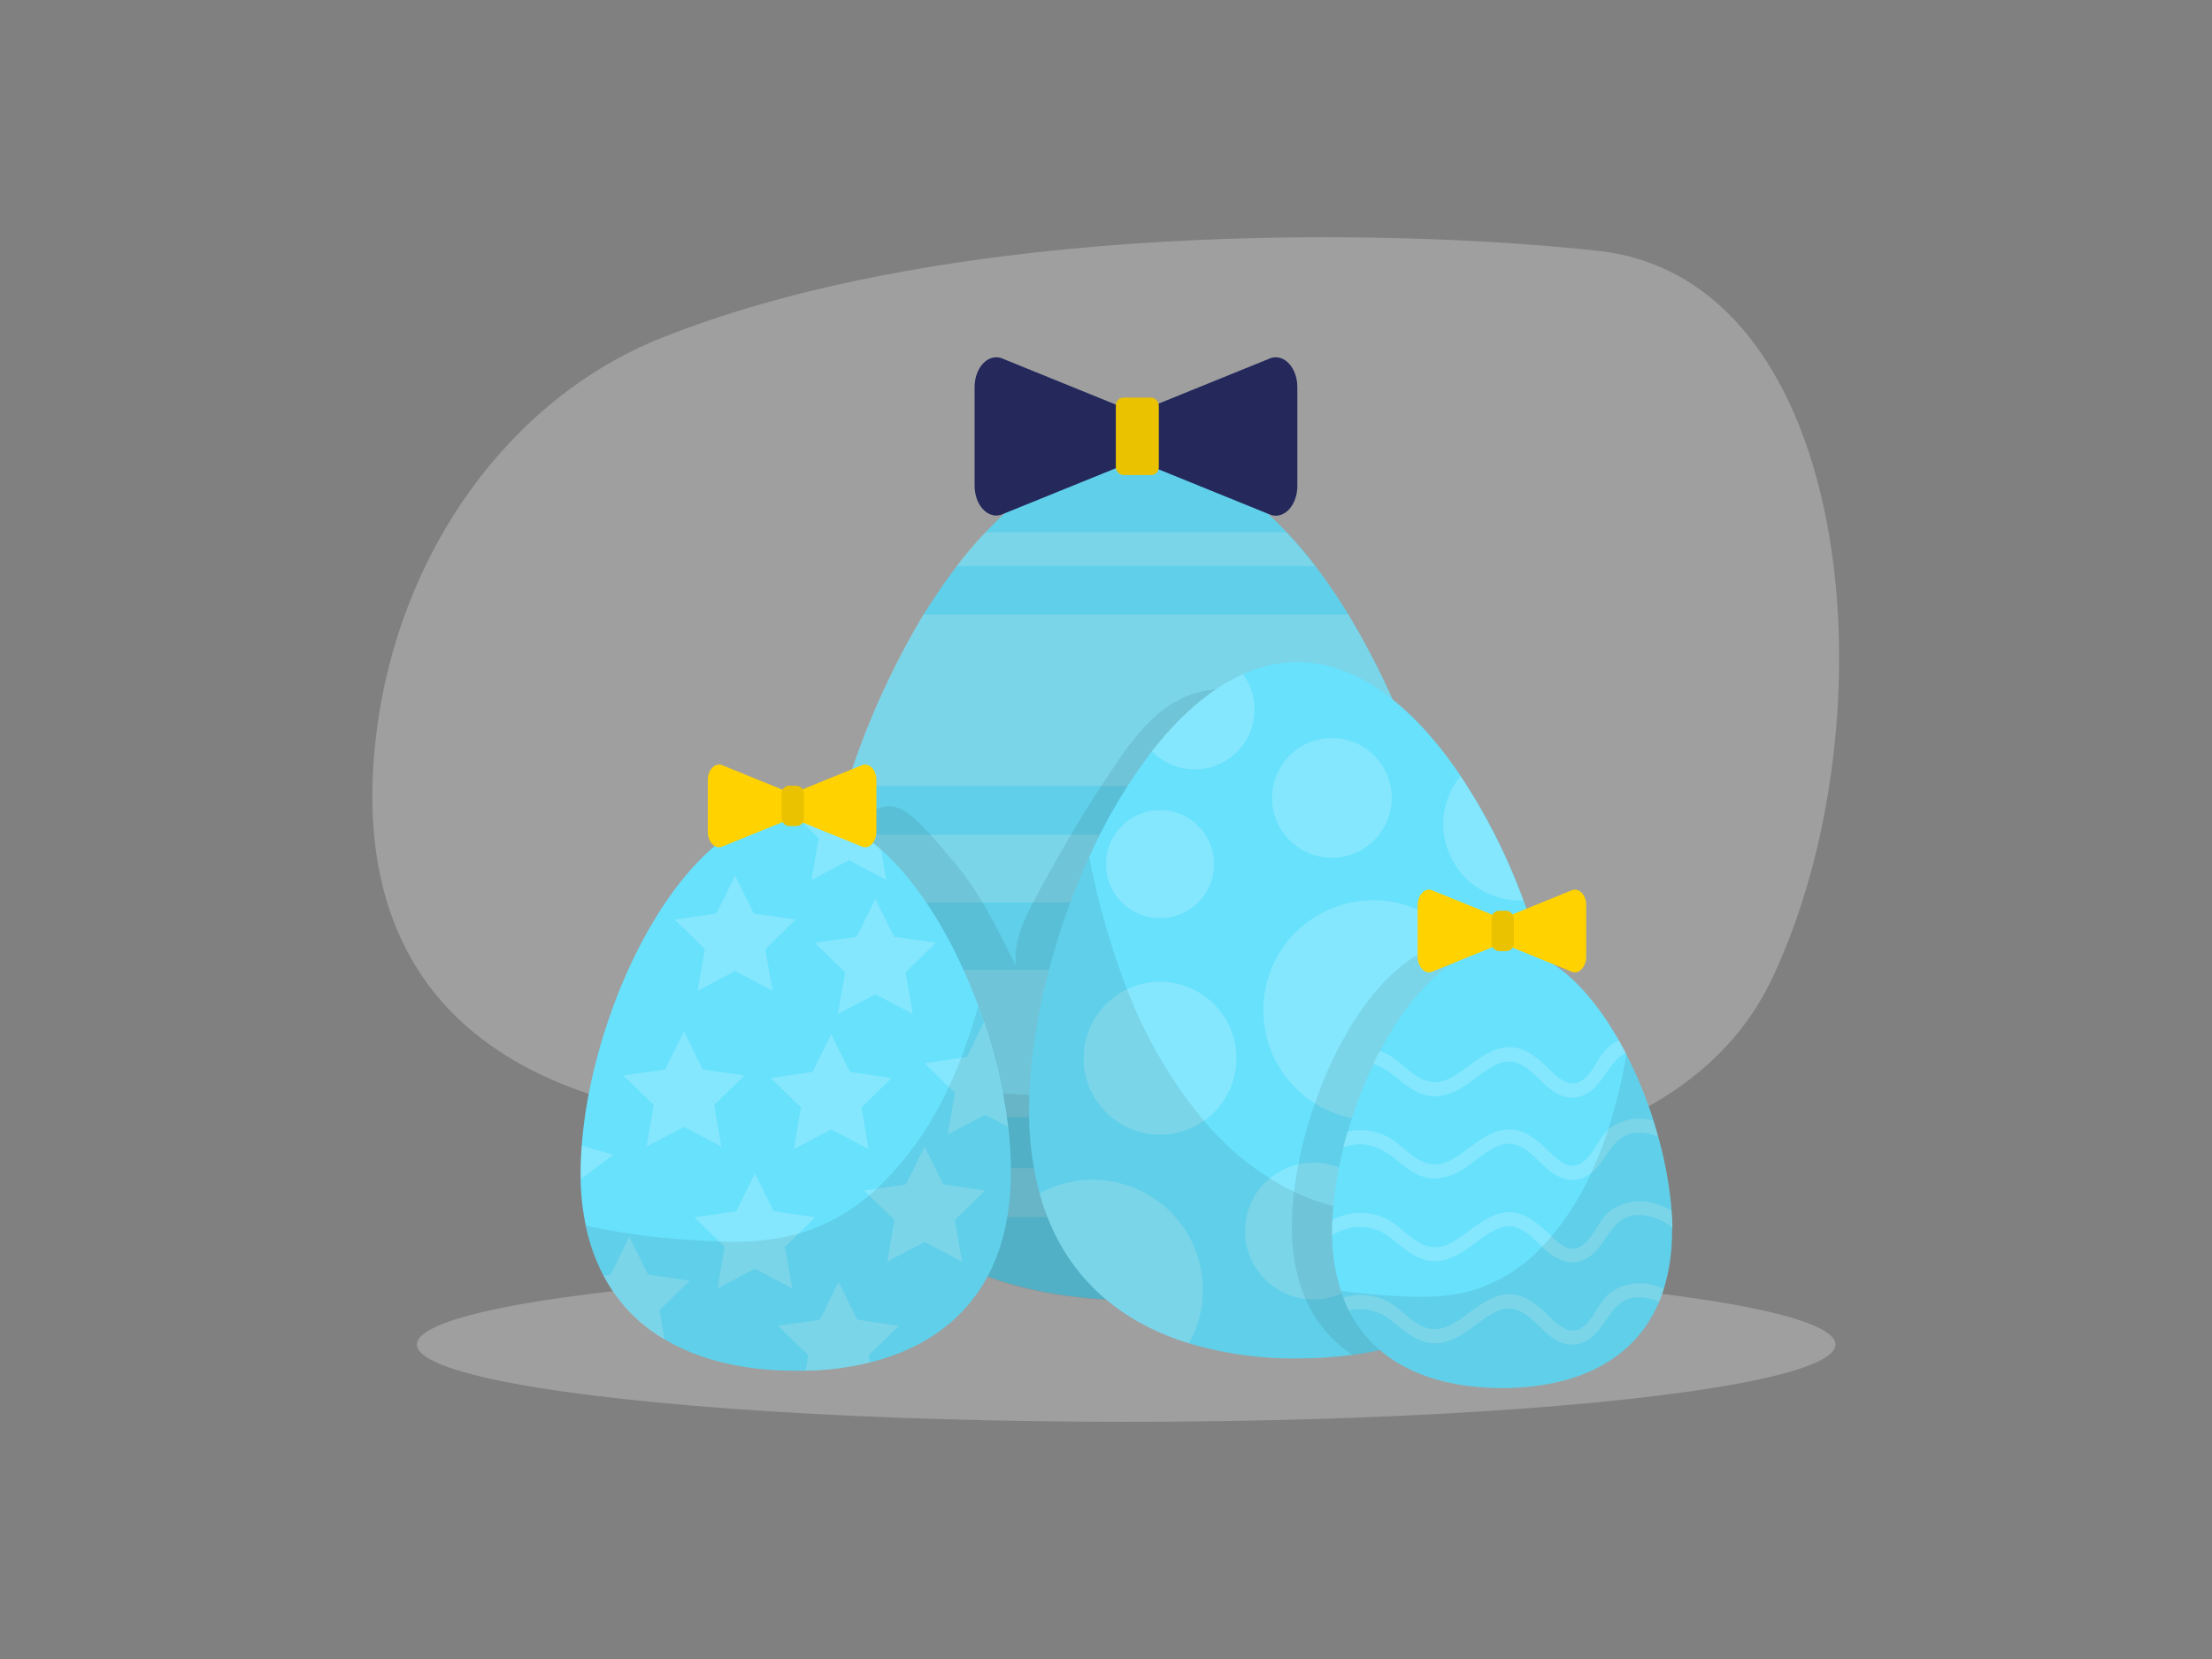 <svg id="Layer_1" data-name="Layer 1" xmlns="http://www.w3.org/2000/svg" viewBox="0 0 400 300"><rect x="0" y="0" width="400" height="300" fill="#808080" stroke="none"/><title>_</title><path d="M119.62,61.1C92.31,72,72,99.65,68,133.09c-3.36,28.18,4.68,59.32,52,68.19,92.15,17.26,178.45,22.18,200.48-24.39S335.81,50.53,289.05,45.37C251.87,41.27,173,39.81,119.62,61.1Z" fill="#e6e6e6" opacity="0.3"/><ellipse cx="203.65" cy="243.13" rx="128.26" ry="13.98" fill="#e6e6e6" opacity="0.3"/><path d="M264.32,180.69A65.45,65.45,0,0,1,261.07,202a46.84,46.84,0,0,1-4.25,9.18,41.64,41.64,0,0,1-7.06,8.87c-.36.37-.73.71-1.09,1-7.89,7.14-18.24,11.34-29.95,13.07a88.85,88.85,0,0,1-13.32,1c-17.11,0-32.5-4.28-43.27-14-.36-.34-.73-.68-1.09-1a41.33,41.33,0,0,1-7.06-8.87q-.37-.63-.75-1.29a46.42,46.42,0,0,1-3.5-7.89,59.09,59.09,0,0,1-2.38-9.64c0-.16,0-.33-.07-.5a73.55,73.55,0,0,1-.8-11.21c0-1.72.05-3.5.17-5.29.15-3.16.48-6.42,1-9.75a.15.15,0,0,1,0-.06c.11-.8.24-1.6.38-2.4.63-4,1.51-8.13,2.57-12.25.73-2.94,1.58-5.88,2.5-8.81a144.63,144.63,0,0,1,13.9-31c1.93-3.1,3.94-6.07,6.05-8.81a74.73,74.73,0,0,1,5.19-6.11c1.15-1.22,2.31-2.37,3.5-3.45,6.2-5.63,13-9.37,20.06-10.33.54-.08,1.1-.13,1.66-.17s1.3-.08,2-.08,1.31,0,2,.08,1.46.14,2.18.24c6.9,1.07,13.48,4.76,19.52,10.26,1.19,1.07,2.36,2.23,3.51,3.45a74.73,74.73,0,0,1,5.19,6.11,105.62,105.62,0,0,1,6,8.81,144.39,144.39,0,0,1,13.83,30.72,1,1,0,0,1,.08.25c.92,2.93,1.78,5.87,2.5,8.81,1.06,4.12,1.94,8.22,2.57,12.25a104.57,104.57,0,0,1,1.36,12.21C264.27,177.19,264.32,179,264.32,180.69Z" fill="#68e1fd"/><path d="M257.72,142.13H153.08a144.63,144.63,0,0,1,13.9-31h76.83a144.91,144.91,0,0,1,13.84,30.72A2.33,2.33,0,0,0,257.72,142.13Z" fill="#fff" opacity="0.19"/><path d="M264.32,180.69A65.54,65.54,0,0,1,261.07,202H149.73a59,59,0,0,1-2.38-9.63,74.58,74.58,0,0,1-.87-11.72c0-1.73.05-3.5.17-5.29h117.5C264.27,177.19,264.32,179,264.32,180.69Z" fill="#fff" opacity="0.19"/><path d="M262.79,163.19H148c.63-4,1.5-8.13,2.57-12.25H260.22C261.29,155.06,262.16,159.16,262.79,163.19Z" fill="#fff" opacity="0.19"/><path d="M237.77,102.35H173a74.73,74.73,0,0,1,5.19-6.11h54.36A76.77,76.77,0,0,1,237.77,102.35Z" fill="#fff" opacity="0.19"/><path d="M256.82,211.22a41.64,41.64,0,0,1-7.06,8.87H161a41.33,41.33,0,0,1-7.06-8.87Z" fill="#fff" opacity="0.19"/><path d="M264.32,180.69A65.45,65.45,0,0,1,261.07,202a46.84,46.84,0,0,1-4.25,9.18,41.64,41.64,0,0,1-7.06,8.87c-.36.37-.73.71-1.09,1-7.89,7.14-18.24,11.34-29.95,13.07a88.85,88.85,0,0,1-13.32,1c-17.11,0-32.5-4.28-43.27-14-.36-.34-.73-.68-1.09-1a41.33,41.33,0,0,1-7.06-8.87q-.37-.63-.75-1.29a46.42,46.42,0,0,1-3.5-7.89,59.09,59.09,0,0,1-2.38-9.64c0-.16,0-.33-.07-.5a73.55,73.55,0,0,1-.8-11.21c0-1.72.05-3.5.17-5.29.15-3.16.48-6.42,1-9.75a.15.15,0,0,1,0-.06c.11-.8.24-1.6.38-2.4.63-4,1.51-8.13,2.57-12.25.73-2.94,1.58-5.88,2.5-8.81a144.63,144.63,0,0,1,13.9-31c1.93-3.1,3.94-6.07,6.05-8.81a74.73,74.73,0,0,1,5.19-6.11c1.15-1.22,2.31-2.37,3.5-3.45,6.2-5.63,13-9.37,20.06-10.33.54-.08,1.1-.13,1.66-.17s1.3-.08,2-.08,1.31,0,2,.08,1.46.14,2.18.24c6.9,1.07,13.48,4.76,19.52,10.26,1.19,1.07,2.36,2.23,3.51,3.45a74.73,74.73,0,0,1,5.19,6.11,105.62,105.62,0,0,1,6,8.81,144.39,144.39,0,0,1,13.83,30.72,1,1,0,0,1,.08.25c.92,2.93,1.78,5.87,2.5,8.81,1.06,4.12,1.94,8.22,2.57,12.25a104.57,104.57,0,0,1,1.36,12.21C264.27,177.19,264.32,179,264.32,180.69Z" opacity="0.08"/><path d="M264.32,180.69A65.45,65.45,0,0,1,261.07,202a46.84,46.84,0,0,1-4.25,9.18,41.64,41.64,0,0,1-7.06,8.87c-.36.37-.73.71-1.09,1-7.89,7.14-18.24,11.34-29.95,13.07a88.85,88.85,0,0,1-13.32,1c-17.11,0-32.5-4.28-43.27-14-.36-.34-.73-.68-1.09-1a41.33,41.33,0,0,1-7.06-8.87q-.37-.63-.75-1.29a46.42,46.42,0,0,1-3.5-7.89,59.09,59.09,0,0,1-2.38-9.64h0c.76.25,1.55.49,2.34.68a181.23,181.23,0,0,0,32.71,4.68c9.15.59,18.47.88,27.36-1.43,12.3-3.21,22.34-11,30.27-20.94.11-.13.21-.25.3-.38a87.62,87.62,0,0,0,7.9-11.83,115.48,115.48,0,0,0,6-12.25c1.11-2.67,2.13-5.37,3.06-8.06.1-.24.16-.51.24-.75a1,1,0,0,0,.09-.25,1,1,0,0,1,.08.25c.92,2.93,1.78,5.87,2.5,8.81,1.06,4.12,1.94,8.22,2.57,12.25a104.57,104.57,0,0,1,1.36,12.21C264.27,177.19,264.32,179,264.32,180.69Z" opacity="0.08"/><path d="M203.43,84,181,93.1c-2.44.74-4.76-1.82-4.76-5.27V70c0-3.44,2.32-6,4.76-5.27l22.48,9.13Z" fill="#24285b"/><path d="M207.36,84l22.49,9.13c2.44.74,4.75-1.82,4.75-5.27V70c0-3.44-2.31-6-4.75-5.27l-22.49,9.13Z" fill="#24285b"/><rect x="201.78" y="71.9" width="7.77" height="14" rx="1.4" fill="#ffd200"/><rect x="201.78" y="71.9" width="7.77" height="14" rx="1.4" opacity="0.08"/><path d="M241.49,194.6a34.85,34.85,0,0,1-2,7.44,76.36,76.36,0,0,1-3.12,7.12c-.33.69-.66,1.37-1,2.06a63.76,63.76,0,0,1-5.23,8.87,30.44,30.44,0,0,1-6.28,6.54c-1.84,1.38-3.53,4.22-5.19,7.58a88.85,88.85,0,0,1-13.32,1c-17.11,0-32.5-4.28-43.27-14-.36-.34-.73-.68-1.09-1a41.33,41.33,0,0,1-7.06-8.87q-.37-.63-.75-1.29a32.18,32.18,0,0,0-1.47-4.26c-.55-1.2-1-2.41-1.51-3.63a62.92,62.92,0,0,1-2.86-9.63c0-.17-.08-.34-.11-.51a59.76,59.76,0,0,1,.34-26.25.15.15,0,0,1,0-.06c.2-.8.41-1.6.66-2.4a52.23,52.23,0,0,1,4.39-10.61c.27-.52.61-1.07,1-1.64,2-3.06,5.25-6.39,9-4.87,1.72.69,3.85,2.76,5.75,4.87,1.44,1.58,2.74,3.19,3.65,4.23a55.19,55.19,0,0,1,5.7,8c2.19,3.68,4.09,7.54,6,11.4-.49-4,1.2-7.83,3.05-11.4l.4-.75c2.06-3.89,4.2-7.72,6.45-11.5,1.75-3,3.58-5.91,5.46-8.81q1.08-1.68,2.19-3.33c2.7-4,5.58-8.05,9.52-10.88s9.15-4.29,13.71-2.67c5.27,1.88,8.44,7.28,10.22,12.58.47,1.42.89,2.85,1.23,4.3a84.38,84.38,0,0,1,1.65,8.81c.3,2.1.56,4.21.79,6.3s.46,4,.68,5.95q.69,5.91,1.32,11.83c0,.13,0,.25,0,.38.23,2.07.47,4.13.69,6.2C241.58,185.92,242.07,190.3,241.49,194.6Z" opacity="0.08"/><path d="M283.11,200.79a59,59,0,0,1-.9,10.63,43.57,43.57,0,0,1-1.47,6A36.6,36.6,0,0,1,266.59,237c-6.15,4.31-13.69,6.9-22,8a75.24,75.24,0,0,1-10,.64A65.94,65.94,0,0,1,215,242.91c-13-4-23-12.63-27-27.1a55.87,55.87,0,0,1-1.9-15c0-13.91,4.06-31,10.86-45.82a96.14,96.14,0,0,1,11.34-19.12c4.93-6.33,10.51-11.26,16.46-13.94a24.06,24.06,0,0,1,9.85-2.2c11.14,0,21.36,8.43,29.53,20.6a107.62,107.62,0,0,1,11.35,22.48,126.18,126.18,0,0,1,5.17,17.31A97.07,97.07,0,0,1,283.11,200.79Z" fill="#68e1fd"/><path d="M282.21,211.42a43.57,43.57,0,0,1-1.47,6A36.6,36.6,0,0,1,266.59,237a15.26,15.26,0,0,1-10.1-14.39,14.14,14.14,0,0,1,.3-3,15.28,15.28,0,0,1,25.42-8.19Z" fill="#fff" opacity="0.19"/><circle cx="240.85" cy="144.29" r="10.82" fill="#fff" opacity="0.19"/><path d="M208.29,135.85a10.81,10.81,0,0,0,16.46-13.94C218.8,124.58,213.23,129.52,208.29,135.85Z" fill="#fff" opacity="0.19"/><circle cx="248.34" cy="182.68" r="19.89" fill="#fff" opacity="0.19"/><path d="M188,215.81c4,14.47,14,23.1,27,27.1a19.54,19.54,0,0,0,2.52-9.67A19.91,19.91,0,0,0,188,215.81Z" fill="#fff" opacity="0.19"/><circle cx="237.51" cy="222.61" r="12.37" fill="#fff" opacity="0.19"/><path d="M261,149a13.83,13.83,0,0,0,13.82,13.83,3.23,3.23,0,0,0,.62,0,107.38,107.38,0,0,0-11.35-22.48A13.73,13.73,0,0,0,261,149Z" fill="#fff" opacity="0.19"/><circle cx="209.77" cy="191.36" r="13.82" fill="#fff" opacity="0.19"/><circle cx="209.77" cy="156.27" r="9.77" fill="#fff" opacity="0.19"/><path d="M280.74,217.45A36.6,36.6,0,0,1,266.59,237c-6.15,4.31-13.69,6.9-22,8a75.24,75.24,0,0,1-10,.64A65.94,65.94,0,0,1,215,242.91c-13-4-23-12.63-27-27.1a55.87,55.87,0,0,1-1.9-15c0-13.91,4.06-31,10.86-45.82a142.52,142.52,0,0,0,5.08,19.1c.55,1.6,1.15,3.23,1.78,4.82a83.43,83.43,0,0,0,13.89,23.76h0a51.46,51.46,0,0,0,11.92,10.42,42.28,42.28,0,0,0,4.32,2.39,39.2,39.2,0,0,0,7.23,2.64,48.13,48.13,0,0,0,8.27,1.32h0c2.43.18,4.86.22,7.33.18,2.29-.06,4.59-.18,6.88-.32C269.37,218.94,275.08,218.37,280.74,217.45Z" opacity="0.08"/><path d="M283.11,200.79a59,59,0,0,1-.9,10.63,43.57,43.57,0,0,1-1.47,6A36.6,36.6,0,0,1,266.59,237c-6.15,4.31-13.69,6.9-22,8a22.84,22.84,0,0,1-7.95-8.94c-.2-.38-.38-.76-.55-1.17s-.32-.77-.47-1.16a11.79,11.79,0,0,1-.42-1.18,33,33,0,0,1-1.59-10,7.4,7.4,0,0,1,0-.82c0-.68,0-1.35.06-2,0-1.36.16-2.76.33-4.18.18-1.61.44-3.25.77-4.91.24-1.3.52-2.62.86-3.94.24-.94.5-1.89.78-2.86.41-1.42.85-2.84,1.36-4.26a73.3,73.3,0,0,1,3.26-8c.38-.8.76-1.57,1.18-2.34,5.5-10.54,13.21-18.63,21.77-18.86h.39c6,0,11.6,3.88,16.33,9.79A97.07,97.07,0,0,1,283.11,200.79Z" opacity="0.08"/><path d="M302.35,222.57a34.79,34.79,0,0,1-1.48,10.48,24,24,0,0,1-.87,2.39c-4.63,11-15.59,15.56-28.39,15.56-12.2,0-22.75-4.17-27.71-14.06a22.46,22.46,0,0,1-1-2.33c-.15-.38-.29-.77-.41-1.18a33.22,33.22,0,0,1-1.6-10c0-.26,0-.54,0-.82,0-.67,0-1.34.05-2a66,66,0,0,1,2-13c.24-.95.49-1.9.77-2.86a79,79,0,0,1,4.64-12.25c.36-.79.76-1.57,1.18-2.34,5.58-10.7,13.44-18.87,22.16-18.87,8.19,0,15.62,7.23,21.14,17,.42.75.84,1.51,1.22,2.28,0,.07.06.13.1.19a76.39,76.39,0,0,1,4.89,12c.31,1,.6,2,.87,3a70.31,70.31,0,0,1,2.37,13.24c.09,1.07.14,2.09.14,3.11C302.35,222.15,302.35,222.37,302.35,222.57Z" fill="#68e1fd"/><path d="M294,190.44c-2,.94-3.09,3.06-4.56,5s-3.32,3.29-5.78,3-4.06-2.12-5.69-3.67-3.7-3.39-6.3-2.64c-2.3.65-4.19,2.46-6.14,3.79s-3.95,2.41-6.25,2.32c-3-.11-5.21-2.15-7.46-3.91a10.55,10.55,0,0,0-3.52-1.93c.36-.79.76-1.57,1.18-2.34a8.85,8.85,0,0,1,1.43.6c2.73,1.43,4.91,4.71,8.13,5,2.68.26,5.07-1.85,7.09-3.31s4.16-2.92,6.71-3,4.78,1.6,6.63,3.32c1.64,1.53,3.95,4.34,6.44,2.81,2.25-1.39,3.05-4.5,5.06-6.22a7.49,7.49,0,0,1,1.81-1.13C293.17,188.91,293.59,189.67,294,190.44Z" fill="#fff" opacity="0.19"/><path d="M299.83,205.59a8.49,8.49,0,0,0-3.32-.76c-3.83-.08-5.11,2.85-7.1,5.52a10,10,0,0,1-1.71,1.79,5.29,5.29,0,0,1-4.07,1.17c-2.33-.31-4.06-2.12-5.69-3.67s-3.7-3.39-6.3-2.65c-2.3.66-4.19,2.47-6.14,3.8a10.65,10.65,0,0,1-6.25,2.33c-3-.11-5.21-2.16-7.46-3.92s-4.74-2.72-7.64-2.08a9.55,9.55,0,0,0-1.29.38c.24-.95.49-1.9.77-2.86a10.73,10.73,0,0,1,7.25.9c2.73,1.42,4.91,4.7,8.13,5,2.68.26,5.07-1.84,7.09-3.31s4.16-2.92,6.71-3,4.78,1.59,6.63,3.33c1.64,1.52,3.95,4.34,6.44,2.8,2.17-1.34,3-4.28,4.86-6l.2-.19a9,9,0,0,1,8-1.54C299.27,203.61,299.56,204.6,299.83,205.59Z" fill="#fff" opacity="0.19"/><path d="M302.34,221.94a10.25,10.25,0,0,0-5.83-2.23c-3.83-.08-5.11,2.86-7.1,5.52-1.39,1.87-3.32,3.3-5.78,3a9,9,0,0,1-4.76-2.78l-.93-.88c-1.76-1.67-3.7-3.39-6.3-2.66-2.3.67-4.19,2.47-6.14,3.8s-3.95,2.42-6.25,2.33c-3-.11-5.21-2.16-7.46-3.92a8.86,8.86,0,0,0-7.64-2.08,10.07,10.07,0,0,0-3.29,1.39c0-.26,0-.54,0-.82,0-.67,0-1.34.05-2a10.91,10.91,0,0,1,10-.11c2.73,1.42,4.91,4.69,8.13,5,2.68.28,5.07-1.83,7.09-3.29s4.16-2.94,6.71-3,4.78,1.59,6.63,3.33c.35.32.73.69,1.12,1.07,1.49,1.45,3.35,3,5.32,1.74,2.25-1.41,3.05-4.51,5.06-6.23a9.2,9.2,0,0,1,8.66-1.37,13.44,13.44,0,0,1,2.6,1.15C302.29,219.9,302.34,220.92,302.34,221.94Z" fill="#fff" opacity="0.19"/><path d="M300.87,233.05a24,24,0,0,1-.87,2.39,8.49,8.49,0,0,0-3.49-.84c-3.83-.09-5.11,2.85-7.1,5.51-1.39,1.88-3.32,3.3-5.78,3s-4.06-2.12-5.69-3.67-3.7-3.39-6.3-2.65c-2.3.66-4.19,2.47-6.14,3.8s-3.95,2.41-6.25,2.32c-3-.11-5.21-2.16-7.46-3.92a8.86,8.86,0,0,0-7.64-2.08,2.27,2.27,0,0,0-.25.06,22.46,22.46,0,0,1-1-2.33,10.72,10.72,0,0,1,8,.69c2.73,1.43,4.91,4.71,8.13,5,2.68.28,5.07-1.83,7.09-3.29s4.16-2.92,6.71-3,4.78,1.58,6.63,3.32c1.64,1.53,3.95,4.34,6.44,2.81,2.25-1.41,3.05-4.51,5.06-6.23a9.14,9.14,0,0,1,8.66-1.36A11.42,11.42,0,0,1,300.87,233.05Z" fill="#fff" opacity="0.19"/><path d="M302.35,222.57a34.79,34.79,0,0,1-1.48,10.48,24,24,0,0,1-.87,2.39c-4.63,11-15.59,15.56-28.39,15.56-12.2,0-22.75-4.17-27.71-14.06a22.46,22.46,0,0,1-1-2.33c-.15-.38-.29-.77-.41-1.18,2.92.41,5.85.68,8.78.87,4.78.3,9.64.44,14.27-.75a28.42,28.42,0,0,0,13.36-8.14c.59-.6,1.14-1.22,1.69-1.87a49.87,49.87,0,0,0,7.14-11.4,66.28,66.28,0,0,0,2.61-6.5c.14-.43.29-.85.43-1.28a93.76,93.76,0,0,0,3.33-13.73,76.39,76.39,0,0,1,4.89,12c.31,1,.6,2,.87,3a70.31,70.31,0,0,1,2.37,13.24c.09,1.07.14,2.09.14,3.11C302.35,222.15,302.35,222.37,302.35,222.57Z" opacity="0.08"/><path d="M182.8,211.92c0,20.1-10.61,30.74-25.47,34.45a53,53,0,0,1-11.64,1.5c-.59,0-1.2,0-1.81,0-8.93,0-17.15-1.77-23.7-5.68a28.73,28.73,0,0,1-11.06-11.56,33.46,33.46,0,0,1-3.19-9,44.61,44.61,0,0,1-.93-8.4c0-.43,0-.88,0-1.33,0-1.54.07-3.11.2-4.73,1.87-25.31,18.16-59.58,38.08-60.3h.64c5.5,0,10.74,2.56,15.47,6.82,7.28,6.53,13.38,17,17.54,28.28.35.94.69,1.89,1,2.85a94.67,94.67,0,0,1,4.37,18.93A66.56,66.56,0,0,1,182.8,211.92Z" fill="#68e1fd"/><polygon points="150.31 186.99 153.69 193.84 161.25 194.93 155.78 200.26 157.07 207.79 150.31 204.24 143.55 207.79 144.84 200.26 139.37 194.93 146.93 193.84 150.31 186.99" fill="#fff" opacity="0.19"/><path d="M182.27,203.76l-4.12-2.18-6.76,3.56,1.28-7.53-1.09-1.06-4.38-4.28,6.62-1,1-.14,3.13-6.35A94.67,94.67,0,0,1,182.27,203.76Z" fill="#fff" opacity="0.19"/><polygon points="132.93 158.34 136.31 165.19 143.87 166.29 138.4 171.62 139.69 179.15 132.93 175.6 126.17 179.15 127.46 171.62 121.99 166.29 129.55 165.19 132.93 158.34" fill="#fff" opacity="0.19"/><polygon points="167.2 207.34 170.58 214.18 178.14 215.28 172.67 220.61 173.96 228.14 167.2 224.59 160.44 228.14 161.73 220.61 156.26 215.28 163.82 214.18 167.2 207.34" fill="#fff" opacity="0.19"/><path d="M157.11,245.07l.22,1.3a53,53,0,0,1-11.64,1.5l.48-2.8-5.48-5.32,7.57-1.11,3.38-6.84,3.38,6.84,7.55,1.11Z" fill="#fff" opacity="0.19"/><polygon points="158.29 162.54 161.67 169.39 169.23 170.49 163.76 175.82 165.05 183.35 158.29 179.8 151.53 183.35 152.82 175.82 147.35 170.49 154.91 169.39 158.29 162.54" fill="#fff" opacity="0.19"/><path d="M160.27,159.12l-6.76-3.56-6.77,3.56,1.3-7.53-4.81-4.7h.65c5.49,0,10.73,2.56,15.46,6.82Z" fill="#fff" opacity="0.19"/><polygon points="136.5 212.18 139.88 219.03 147.44 220.13 141.97 225.46 143.27 232.99 136.5 229.43 129.75 232.99 131.04 225.46 125.57 220.13 133.13 219.03 136.5 212.18" fill="#fff" opacity="0.19"/><path d="M119.26,236.93l.92,5.3a28.73,28.73,0,0,1-11.06-11.56l1.29-.19,3.39-6.84,3.38,6.84,7.56,1.11Z" fill="#fff" opacity="0.19"/><polygon points="123.68 186.53 127.06 193.38 134.62 194.48 129.15 199.81 130.44 207.34 123.68 203.78 116.92 207.34 118.21 199.81 112.74 194.48 120.3 193.38 123.68 186.53" fill="#fff" opacity="0.19"/><path d="M110.9,208.81,105,213.25c0-.43,0-.88,0-1.33,0-1.54.06-3.11.19-4.73Z" fill="#fff" opacity="0.19"/><path d="M182.8,211.92c0,20.1-10.61,30.74-25.47,34.45a53,53,0,0,1-11.64,1.5c-.59,0-1.2,0-1.81,0-8.93,0-17.15-1.77-23.7-5.68a28.73,28.73,0,0,1-11.06-11.56,33.46,33.46,0,0,1-3.19-9,123.48,123.48,0,0,0,19.63,2.63c1.49.1,3,.18,4.49.22a47.06,47.06,0,0,0,13.56-1.17c.26-.06.51-.14.77-.22a34.48,34.48,0,0,0,12.79-6.93q.72-.6,1.41-1.23a58.88,58.88,0,0,0,13-18.4c.8-1.72,1.56-3.46,2.24-5.23.42-1.1.82-2.19,1.19-3.3.69-2,1.32-4,1.88-6,.35.94.69,1.89,1,2.85a94.67,94.67,0,0,1,4.37,18.93A66.56,66.56,0,0,1,182.8,211.92Z" opacity="0.08"/><path d="M270.57,171l-11.73,4.77c-1.27.38-2.48-1-2.48-2.75v-9.33c0-1.79,1.21-3.13,2.48-2.75l11.73,4.77Z" fill="#ffd200"/><path d="M272.62,171l11.74,4.77c1.27.38,2.48-1,2.48-2.75v-9.33c0-1.79-1.21-3.13-2.48-2.75l-11.74,4.77Z" fill="#ffd200"/><rect x="269.71" y="164.69" width="4.05" height="7.3" rx="1.4" fill="#ffd200"/><rect x="269.71" y="164.69" width="4.05" height="7.3" rx="1.4" opacity="0.08"/><path d="M142.21,148.38l-11.73,4.76c-1.28.39-2.49-.95-2.49-2.75v-9.32c0-1.8,1.21-3.13,2.49-2.75l11.73,4.77Z" fill="#ffd200"/><path d="M144.26,148.38,156,153.14c1.28.39,2.48-.95,2.48-2.75v-9.32c0-1.8-1.2-3.13-2.48-2.75l-11.73,4.77Z" fill="#ffd200"/><rect x="141.34" y="142.08" width="4.05" height="7.3" rx="1.4" fill="#ffd200"/><rect x="141.34" y="142.08" width="4.05" height="7.3" rx="1.4" opacity="0.08"/></svg>